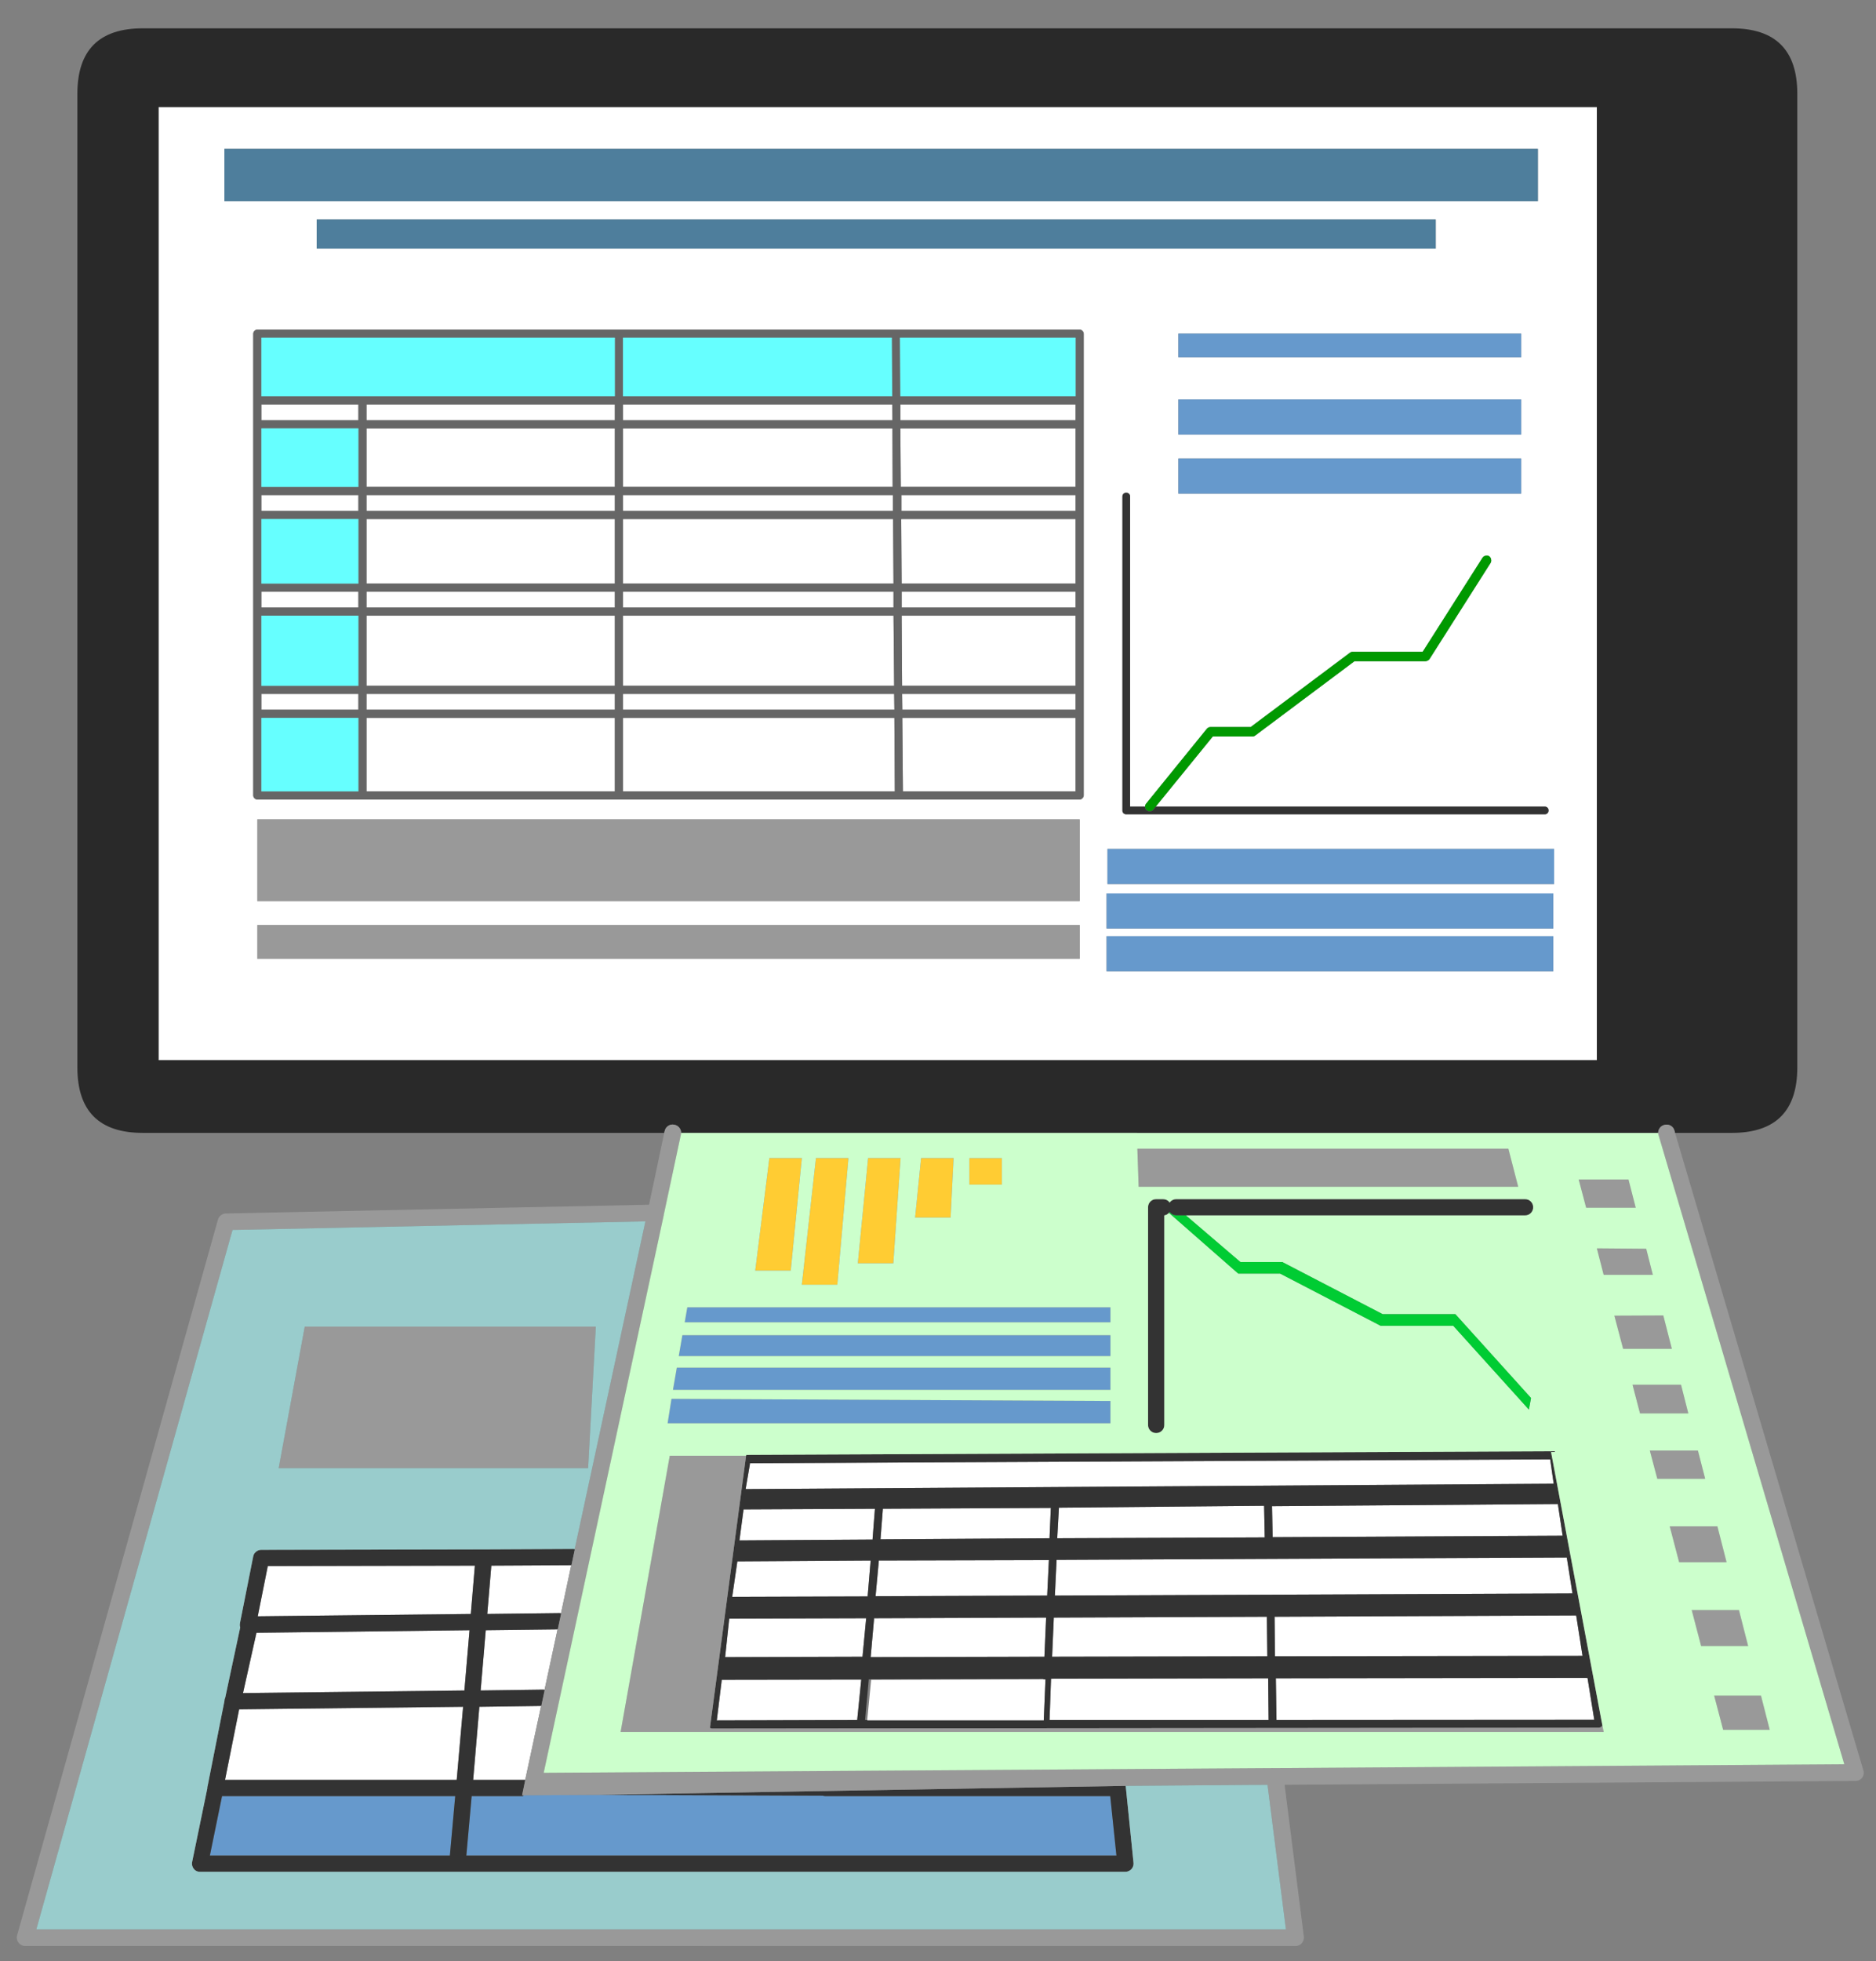 <?xml version="1.0" encoding="utf-8"?>
<!-- Generator: Adobe Illustrator 15.1.0, SVG Export Plug-In . SVG Version: 6.00 Build 0)  -->
<!DOCTYPE svg PUBLIC "-//W3C//DTD SVG 1.1//EN" "http://www.w3.org/Graphics/SVG/1.1/DTD/svg11.dtd">
<svg version="1.1" id="Layer_9" xmlns="http://www.w3.org/2000/svg" xmlns:xlink="http://www.w3.org/1999/xlink" x="0px" y="0px"
	 width="361.855px" height="378.102px" viewBox="0 0 361.855 378.102" enable-background="new 0 0 361.855 378.102"
	 xml:space="preserve">
<rect x="0" y="0" width="361.855" height="378.102" fill="#808080" stroke="none"/>
<g id="Layer_2">
	<g>
		<path fill-rule="evenodd" clip-rule="evenodd" fill="#FFFFFF" d="M220.867,155.507h-2.886V95.735
			c0.005-0.209-0.065-0.388-0.206-0.536c-0.149-0.142-0.326-0.211-0.536-0.206c-0.209-0.005-0.387,0.064-0.534,0.206
			c-0.142,0.148-0.211,0.327-0.206,0.536v60.513c-0.005,0.209,0.064,0.388,0.206,0.537c0.147,0.141,0.325,0.21,0.534,0.206h80.713
			c0.207,0.004,0.388-0.065,0.536-0.206c0.142-0.149,0.209-0.328,0.206-0.537c0.003-0.208-0.064-0.387-0.206-0.535
			c-0.148-0.142-0.329-0.209-0.536-0.206h-75.023l11.006-13.521h7.626c0.198,0.005,0.376-0.05,0.536-0.166l19.168-14.344h13.686
			c0.16-0.005,0.312-0.045,0.453-0.124c0.136-0.069,0.245-0.164,0.329-0.288l11.79-18.55c0.122-0.22,0.149-0.453,0.084-0.702
			c-0.046-0.245-0.171-0.438-0.372-0.577c-0.218-0.122-0.451-0.147-0.701-0.082c-0.247,0.047-0.438,0.17-0.576,0.372l-11.542,18.138
			h-13.48c-0.196-0.006-0.377,0.049-0.535,0.164l-19.168,14.344h-7.751c-0.129,0-0.252,0.026-0.371,0.084
			c-0.128,0.058-0.238,0.142-0.328,0.248l-11.708,14.428C220.929,155.102,220.862,155.294,220.867,155.507z M293.417,68.857v-4.534
			h-66.12v4.534H293.417z M293.417,83.781v-6.76h-66.12v6.76H293.417z M293.417,95.159v-6.762h-66.12v6.762H293.417z
			 M276.928,47.918v-5.606H61.092v5.606H276.928z M213.447,172.243v6.76H299.6v-6.76H213.447z M213.613,163.668v6.761h86.153v-6.761
			H213.613z M213.447,180.488v6.76H299.6v-6.76H213.447z M296.632,38.767V28.708H43.284v10.058H296.632z M49.096,63.789
			c-0.159,0.146-0.241,0.325-0.248,0.534v89.039c0.007,0.211,0.089,0.39,0.248,0.538c0.146,0.157,0.325,0.239,0.535,0.246h158.623
			c0.209-0.007,0.388-0.089,0.534-0.246c0.159-0.148,0.241-0.327,0.248-0.538V64.323c-0.007-0.209-0.089-0.388-0.248-0.534
			c-0.146-0.159-0.325-0.242-0.534-0.248H49.631C49.421,63.547,49.243,63.63,49.096,63.789z M70.696,82.587h47.901v11.294H70.696
			V82.587z M69.131,81.019H50.416v-3.05h18.716V81.019z M70.696,77.969h47.901v3.05H70.696V77.969z M50.416,114.079h18.716v3.05
			H50.416V114.079z M70.696,100.063h47.901v12.449H70.696V100.063z M70.696,114.079h47.901v3.05H70.696V114.079z M50.416,98.497
			v-3.051h18.716v3.051H50.416z M70.696,95.446h47.901v3.051H70.696V95.446z M70.696,118.695h47.901v13.521H70.696V118.695z
			 M70.696,133.782h47.901v3.051H70.696V133.782z M69.131,136.833H50.416v-3.051h18.716V136.833z M70.696,138.4h47.901v14.18H70.696
			V138.4z M49.631,157.98v15.748h158.623V157.98H49.631z M49.631,178.343v6.516h158.623v-6.516H49.631z M172.143,81.019h-51.981
			v-3.05h51.939L172.143,81.019z M173.668,77.969h33.802v3.05h-33.802V77.969z M172.185,93.881h-52.023V82.587h51.981
			L172.185,93.881z M173.668,82.587h33.802v11.294h-33.72L173.668,82.587z M173.915,114.079h33.556v3.05h-33.556V114.079z
			 M172.225,100.105h0.04l0.084,12.407h-52.188v-12.449h52.063V100.105z M173.833,100.105h0.041v-0.042h33.596v12.449h-33.556
			L173.833,100.105z M172.349,117.129h-52.188v-3.05h52.188V117.129z M172.225,95.446v3.051h-52.063v-3.051H172.225z
			 M173.875,98.497v-3.051h33.596v3.051H173.875z M120.162,138.4h52.352l0.084,14.18h-52.436V138.4z M120.162,118.695h52.188
			l0.122,13.521h-52.31V118.695z M120.162,133.782h52.31l0.042,3.051h-52.352V133.782z M207.47,152.58h-33.308l-0.123-14.18h33.431
			V152.58z M207.47,132.217h-33.472l-0.084-13.521h33.556V132.217z M207.47,136.833H174.04l-0.041-3.051h33.472V136.833z
			 M142.215,301.02l25.722-0.164l-0.576,6.84v0.084l-26.134,0.083l0.988-6.763V301.02z M143.411,291.001l25.351-0.123l-0.452,5.813
			v0.122l-25.682,0.164l0.783-5.894V291.001z M140.651,312.149v-0.084l26.422-0.08l-0.7,7.336v0.084l-26.506,0.08L140.651,312.149z
			 M104.375,328.886l-3.052,14.18c-0.005,0.025-0.005,0.055,0,0.08H91.265l1.196-14.096L104.375,328.886z M107.547,314.127
			l-2.514,11.667c-0.103-0.028-0.214-0.042-0.33-0.042l-11.996,0.165l0.99-11.626L107.547,314.127z M110.187,301.76l-1.979,9.275
			c-0.095-0.026-0.191-0.042-0.288-0.042l-13.934,0.167l0.783-9.316L110.187,301.76z M90.813,311.16l-41.098,0.451l1.937-9.687
			l39.945-0.081L90.813,311.16z M88.093,343.146H43.408l2.72-13.603l43.202-0.493L88.093,343.146z M139.208,323.939v-0.084
			l26.917-0.042l-0.783,7.79l-27.084,0.084L139.208,323.939z M89.576,325.917l-42.704,0.495l2.596-11.625l41.099-0.496
			L89.576,325.917z M203.8,300.729l98.438-0.454c-0.056,0-0.056,0.055,0,0.167l1.071,6.76l-99.839,0.413L203.8,300.729z
			 M201.987,307.615l-33.1,0.122l0.618-6.718c0-0.055,0-0.109,0-0.164l32.812-0.084L201.987,307.615z M203.265,311.859l41.098-0.164
			l0.082,7.626l-41.51,0.084L203.265,311.859z M201.453,319.405l-33.516,0.08l0.66-7.42l-0.042-0.08l33.226-0.126L201.453,319.405z
			 M204.254,290.672l39.572-0.37l0.124,6.1l-40.025,0.164L204.254,290.672z M202.441,296.565l-32.606,0.206l0.454-5.81v-0.084
			l32.4-0.164L202.441,296.565z M144.647,282.1l154.375-0.744v0.084l0.66,4.614l-155.859,1.031l0.824-4.821V282.1z M167.279,331.604
			l0.742-7.664v-0.084l33.226-0.084h0.412l-0.332,7.916h-34.048V331.604z M202.729,323.649l41.881-0.084l0.083,8.038h-42.252
			L202.729,323.649z M245.846,311.695l58.206-0.248c-0.058,0.055-0.058,0.109,0,0.164l1.195,7.626l-59.317,0.084L245.846,311.695z
			 M245.353,290.382l55.153-0.412c-0.055,0-0.055,0.029,0,0.084l0.908,6.02l-55.938,0.286L245.353,290.382z M246.094,323.565
			l60.142-0.08c-0.055-0.004-0.055,0.055,0,0.164l1.278,7.916l-61.296,0.038L246.094,323.565z M308.01,20.629v183.767H30.588V20.629
			H308.01z"/>
		<path fill-rule="evenodd" clip-rule="evenodd" fill="#6699CC" d="M293.417,95.159h-66.12v-6.762h66.12V95.159z M293.417,83.781
			h-66.12v-6.76h66.12V83.781z M293.417,68.857h-66.12v-4.534h66.12V68.857z M213.447,180.488H299.6v6.76h-86.153V180.488z
			 M213.613,163.668h86.153v6.761h-86.153V163.668z M213.447,172.243H299.6v6.76h-86.153V172.243z M129.521,269.69l84.668,0.413
			v4.286h-85.412L129.521,269.69z M130.551,263.672h83.638v4.286h-84.382L130.551,263.672z M131.622,257.405h82.567v4.041h-83.268
			L131.622,257.405z M132.571,252.046h81.618v2.886h-82.114L132.571,252.046z M100.952,346.115l14.47-0.084l43.283,0.168
			c0.147,0.055,0.312,0.08,0.495,0.08h54.947l1.195,11.462H89.948l1.03-11.462h9.934L100.952,346.115z M86.773,357.741H40.482
			l2.348-11.462h44.974L86.773,357.741z"/>
		<path fill-rule="evenodd" clip-rule="evenodd" fill="#009900" d="M222.928,155.507l-0.453,0.576
			c-0.162,0.193-0.368,0.303-0.618,0.33c-0.248,0.024-0.467-0.045-0.66-0.206c-0.194-0.16-0.304-0.367-0.33-0.618v-0.082
			c-0.005-0.213,0.063-0.405,0.206-0.576l11.708-14.428c0.09-0.106,0.2-0.19,0.328-0.248c0.119-0.058,0.242-0.084,0.371-0.084h7.751
			l19.168-14.344c0.158-0.115,0.339-0.17,0.535-0.164h13.48l11.542-18.138c0.139-0.202,0.329-0.325,0.576-0.372
			c0.25-0.065,0.483-0.04,0.701,0.082c0.201,0.139,0.326,0.332,0.372,0.577c0.065,0.249,0.038,0.482-0.084,0.702l-11.79,18.55
			c-0.084,0.124-0.193,0.219-0.329,0.288c-0.142,0.079-0.293,0.119-0.453,0.124h-13.686l-19.168,14.344
			c-0.16,0.116-0.338,0.171-0.536,0.166h-7.626L222.928,155.507z"/>
		<path fill-rule="evenodd" clip-rule="evenodd" fill="#4E7E9C" d="M276.928,47.918H61.092v-5.606h215.836V47.918z M296.632,38.767
			H43.284V28.708h253.349V38.767z"/>
		<path fill-rule="evenodd" clip-rule="evenodd" fill="#333333" d="M222.928,155.507h75.023c0.207-0.003,0.388,0.064,0.536,0.206
			c0.142,0.148,0.209,0.327,0.206,0.535c0.003,0.209-0.064,0.388-0.206,0.537c-0.148,0.141-0.329,0.21-0.536,0.206h-80.713
			c-0.209,0.004-0.387-0.065-0.534-0.206c-0.142-0.149-0.211-0.328-0.206-0.537V95.735c-0.005-0.209,0.064-0.388,0.206-0.536
			c0.147-0.142,0.325-0.211,0.534-0.206c0.21-0.005,0.387,0.064,0.536,0.206c0.141,0.148,0.211,0.327,0.206,0.536v59.771h2.886
			v0.082c0.026,0.251,0.136,0.458,0.33,0.618c0.193,0.161,0.412,0.23,0.66,0.206c0.25-0.027,0.456-0.137,0.618-0.33L222.928,155.507
			z M309.081,332.677c-0.055,0.055-0.11,0.109-0.165,0.164c-0.165,0.112-0.33,0.193-0.493,0.248l-171.069,0.164
			c-0.165,0-0.303-0.055-0.412-0.164l6.966-52.433l0.041-0.167l155.2-0.699L309.081,332.677z M140.651,312.149l-0.784,7.336
			l26.506-0.08v-0.084l0.7-7.336l-26.422,0.08V312.149z M143.411,291.001v0.083l-0.783,5.894l25.682-0.164v-0.122l0.452-5.813
			L143.411,291.001z M142.215,301.02v0.08l-0.988,6.763l26.134-0.083v-0.084l0.576-6.84L142.215,301.02z M90.813,311.16l0.784-9.316
			l-39.945,0.081l-1.937,9.687L90.813,311.16z M110.187,301.76l-15.418,0.084l-0.783,9.316l13.934-0.167
			c0.097,0,0.193,0.016,0.288,0.042h0.042l-0.66,3.092h-0.042l-13.85,0.164l-0.99,11.626l11.996-0.165
			c0.116,0,0.228,0.014,0.33,0.042h0.041l-0.659,3.092h-0.04l-11.914,0.164l-1.196,14.096h10.059l-0.618,2.97h0.246l-0.04,0.164
			h-9.934l-1.03,11.462h125.395l-1.195-11.462H159.2c-0.184,0-0.348-0.025-0.495-0.08l-43.283-0.168l101.695-1.729
			c0.016,0.074,0.029,0.158,0.04,0.248l1.483,14.592c0.027,0.303-0.029,0.59-0.165,0.866c-0.132,0.261-0.323,0.468-0.576,0.618
			c-0.254,0.161-0.528,0.242-0.824,0.245H38.585c-0.314,0.01-0.603-0.074-0.866-0.245c-0.265-0.189-0.458-0.438-0.577-0.743
			c-0.119-0.293-0.147-0.596-0.083-0.905l2.927-14.183v-0.081c0-0.115,0.013-0.225,0.042-0.331c0.01-0.055,0.024-0.109,0.042-0.164
			l3.214-16.241c0-0.248,0.055-0.479,0.164-0.702l2.886-13.52c-0.058-0.174-0.085-0.354-0.081-0.534
			c0.002-0.109,0.017-0.219,0.041-0.332l2.555-12.859c0.071-0.354,0.252-0.641,0.537-0.866c0.288-0.241,0.618-0.367,0.99-0.37
			l42.95-0.084c0.042-0.003,0.084-0.003,0.126,0l17.107-0.083c0.1,0,0.196,0.016,0.286,0.042h0.042l-0.66,3.091H110.187z
			 M86.773,357.741l1.03-11.462H42.83l-2.348,11.462H86.773z M139.208,323.939l-0.95,7.748l27.084-0.084l0.783-7.79l-26.917,0.042
			V323.939z M88.093,343.146l1.236-14.096l-43.202,0.493l-2.72,13.603H88.093z M89.576,325.917l0.99-11.626l-41.099,0.496
			l-2.596,11.625L89.576,325.917z M144.647,282.1v0.164l-0.824,4.821l155.859-1.031l-0.66-4.614v-0.084L144.647,282.1z
			 M202.441,296.565l0.248-5.852l-32.4,0.164v0.084l-0.454,5.81L202.441,296.565z M204.254,290.672l-0.329,5.894l40.025-0.164
			l-0.124-6.1L204.254,290.672z M201.453,319.405l0.328-7.546l-33.226,0.126l0.042,0.08l-0.66,7.42L201.453,319.405z
			 M203.265,311.859l-0.33,7.546l41.51-0.084l-0.082-7.626L203.265,311.859z M201.987,307.615l0.33-6.844l-32.812,0.084
			c0,0.055,0,0.109,0,0.164l-0.618,6.718L201.987,307.615z M203.8,300.729l-0.329,6.886l99.839-0.413l-1.071-6.76
			c-0.056-0.112-0.056-0.167,0-0.167L203.8,300.729z M202.729,323.649l-0.288,7.954h42.252l-0.083-8.038L202.729,323.649z
			 M167.279,331.604v0.084h34.048l0.332-7.916h-0.412v-0.122l-33.68,0.122v0.084l-0.7,7.748H167.279z M228.739,234.321h-1.854
			c-0.434,0.003-0.806-0.148-1.111-0.451c-0.062-0.064-0.116-0.132-0.166-0.206c-0.033,0.052-0.075,0.106-0.124,0.164l-0.041,0.042
			c-0.247,0.244-0.535,0.396-0.865,0.451v40.396c0.002,0.435-0.149,0.809-0.452,1.114c-0.31,0.303-0.68,0.454-1.114,0.454
			s-0.806-0.151-1.113-0.454c-0.304-0.306-0.455-0.68-0.452-1.114v-41.962c-0.003-0.435,0.148-0.806,0.452-1.114
			c0.308-0.303,0.679-0.454,1.113-0.451h1.32c0.433-0.003,0.805,0.148,1.111,0.451c0.061,0.064,0.115,0.132,0.165,0.206
			c0.05-0.074,0.104-0.142,0.166-0.206c0.306-0.303,0.678-0.454,1.111-0.451h67.274c0.436-0.003,0.806,0.148,1.113,0.451
			c0.305,0.309,0.455,0.68,0.452,1.114c0.003,0.435-0.147,0.805-0.452,1.114c-0.308,0.303-0.678,0.454-1.113,0.451H228.739z
			 M246.094,323.565l0.124,8.038l61.296-0.038l-1.278-7.916c-0.055-0.109-0.055-0.168,0-0.164L246.094,323.565z M245.353,290.382
			l0.123,5.978l55.938-0.286l-0.908-6.02c-0.055-0.055-0.055-0.084,0-0.084L245.353,290.382z M245.846,311.695l0.084,7.626
			l59.317-0.084l-1.195-7.626c-0.058-0.055-0.058-0.109,0-0.164L245.846,311.695z"/>
		<path fill-rule="evenodd" clip-rule="evenodd" fill="#292929" d="M323.096,218.412l-0.124-0.454
			c-0.115-0.422-0.362-0.737-0.74-0.95c-0.396-0.209-0.809-0.251-1.237-0.122c-0.422,0.115-0.737,0.363-0.949,0.74
			c-0.136,0.255-0.203,0.516-0.206,0.786H131.375c0.008-0.307-0.074-0.593-0.248-0.866c-0.248-0.374-0.593-0.609-1.03-0.702
			c-0.429-0.097-0.828-0.029-1.195,0.206c-0.373,0.248-0.608,0.593-0.701,1.03l-0.083,0.332H27.538
			c-8.41,0-12.613-4.206-12.613-12.614V18.074c0-8.409,4.203-12.614,12.613-12.614H334.06c8.41,0,12.615,4.205,12.615,12.614
			v187.724c0,8.408-4.205,12.614-12.615,12.614H323.096z M308.01,20.629H30.588v183.767H308.01V20.629z"/>
		<path fill-rule="evenodd" clip-rule="evenodd" fill="#666666" d="M49.096,63.789c0.146-0.159,0.325-0.242,0.535-0.248h158.623
			c0.209,0.006,0.388,0.089,0.534,0.248c0.159,0.146,0.241,0.325,0.248,0.534v89.039c-0.007,0.211-0.089,0.39-0.248,0.538
			c-0.146,0.157-0.325,0.239-0.534,0.246H49.631c-0.21-0.007-0.389-0.089-0.535-0.246c-0.159-0.148-0.241-0.327-0.248-0.538V64.323
			C48.855,64.114,48.937,63.936,49.096,63.789z M69.131,93.881V82.587H50.416v11.294H69.131z M50.416,65.107v11.296h68.182V65.107
			H50.416z M70.696,77.969v3.05h47.901v-3.05H70.696z M69.131,81.019v-3.05H50.416v3.05H69.131z M70.696,82.587v11.294h47.901
			V82.587H70.696z M50.416,100.063v12.449h18.716v-12.449H50.416z M70.696,95.446v3.051h47.901v-3.051H70.696z M50.416,98.497
			h18.716v-3.051H50.416V98.497z M70.696,114.079v3.05h47.901v-3.05H70.696z M70.696,100.063v12.449h47.901v-12.449H70.696z
			 M50.416,114.079v3.05h18.716v-3.05H50.416z M69.131,132.217v-13.521H50.416v13.521H69.131z M69.131,136.833v-3.051H50.416v3.051
			H69.131z M70.696,133.782v3.051h47.901v-3.051H70.696z M70.696,118.695v13.521h47.901v-13.521H70.696z M50.416,138.4v14.18h18.716
			V138.4H50.416z M70.696,138.4v14.18h47.901V138.4H70.696z M172.101,76.403l-0.082-11.296h-51.857v11.296H172.101z M207.47,76.403
			V65.107h-33.885l0.083,11.296H207.47z M173.915,114.079v3.05h33.556v-3.05H173.915z M173.668,82.587l0.082,11.294h33.72V82.587
			H173.668z M172.185,93.881l-0.042-11.294h-51.981v11.294H172.185z M173.668,77.969v3.05h33.802v-3.05H173.668z M172.143,81.019
			l-0.042-3.05h-51.939v3.05H172.143z M172.225,100.105v-0.042h-52.063v12.449h52.188l-0.084-12.407H172.225z M172.349,117.129
			v-3.05h-52.188v3.05H172.349z M173.833,100.105l0.081,12.407h33.556v-12.449h-33.596v0.042H173.833z M173.875,98.497h33.596
			v-3.051h-33.596V98.497z M172.225,95.446h-52.063v3.051h52.063V95.446z M207.47,136.833v-3.051h-33.472l0.041,3.051H207.47z
			 M207.47,132.217v-13.521h-33.556l0.084,13.521H207.47z M207.47,152.58V138.4H174.04l0.123,14.18H207.47z M120.162,133.782v3.051
			h52.352l-0.042-3.051H120.162z M120.162,118.695v13.521h52.31l-0.122-13.521H120.162z M120.162,138.4v14.18h52.436l-0.084-14.18
			H120.162z"/>
		<path fill-rule="evenodd" clip-rule="evenodd" fill="#66FFFF" d="M50.416,65.107h68.182v11.296H50.416V65.107z M69.131,93.881
			H50.416V82.587h18.716V93.881z M50.416,100.063h18.716v12.449H50.416V100.063z M69.131,132.217H50.416v-13.521h18.716V132.217z
			 M50.416,138.4h18.716v14.18H50.416V138.4z M207.47,76.403h-33.802l-0.083-11.296h33.885V76.403z M172.101,76.403h-51.939V65.107
			h51.857L172.101,76.403z"/>
		<path fill-rule="evenodd" clip-rule="evenodd" fill="#999999" d="M323.096,218.412l36.315,122.879c0.106,0.332,0.106,0.66,0,0.992
			c-0.109,0.321-0.301,0.583-0.576,0.782c-0.283,0.193-0.6,0.29-0.947,0.287l-110.104,0.743l3.71,29.268
			c0.031,0.313-0.024,0.615-0.164,0.905c-0.129,0.28-0.32,0.499-0.578,0.66c-0.266,0.167-0.556,0.248-0.864,0.248H4.866
			c-0.334,0.003-0.635-0.094-0.907-0.29c-0.288-0.196-0.494-0.457-0.618-0.782c-0.117-0.329-0.132-0.657-0.042-0.989l38.749-138.009
			c0.1-0.335,0.291-0.611,0.576-0.824c0.281-0.216,0.599-0.325,0.95-0.332l81.618-1.69l2.926-13.848l0.083-0.332
			c0.093-0.438,0.328-0.782,0.701-1.03c0.367-0.235,0.767-0.303,1.195-0.206c0.438,0.093,0.782,0.328,1.03,0.702
			c0.174,0.273,0.256,0.56,0.248,0.866c-0.003,0.106-0.016,0.216-0.042,0.328l-3.256,15.252c-0.018,0.045-0.032,0.084-0.042,0.122
			v0.126l-23.168,107.547l140.856-0.908c0.129-0.013,0.254-0.013,0.37,0l109.649-0.741l-35.821-121.275
			c-0.045-0.151-0.074-0.303-0.083-0.45c0.003-0.271,0.07-0.531,0.206-0.786c0.212-0.377,0.527-0.625,0.949-0.74
			c0.429-0.129,0.841-0.087,1.237,0.122c0.378,0.213,0.625,0.528,0.74,0.95L323.096,218.412z M49.631,178.343h158.623v6.516H49.631
			V178.343z M49.631,157.98h158.623v15.748H49.631V157.98z M308.422,333.089c0.208,0.003,0.387-0.064,0.535-0.206
			c0.045-0.046,0.085-0.101,0.123-0.165l0.247,1.195h-189.62l9.481-53.257h14.718l-6.966,52.433
			c0.109,0.109,0.247,0.164,0.412,0.164L308.422,333.089z M110.845,298.669l13.646-63.192l-79.641,1.649L7.008,371.962h241.024
			l-3.546-27.866l-27.37,0.206l-101.695,1.729l-14.47,0.084h-0.246l0.618-2.97c-0.005-0.025-0.005-0.055,0-0.08l3.052-14.18h0.04
			l0.659-3.092h-0.041l2.514-11.667h0.042l0.66-3.092h-0.042l1.979-9.275h0.04l0.66-3.091H110.845z M113.444,283.046h-59.69
			l5.03-27.29h56.144L113.444,283.046z M315.51,232.84h-9.561l-1.443-5.443h9.604L315.51,232.84z M292.838,228.798H219.63
			l-0.247-7.336h71.561L292.838,228.798z M309.328,245.782l-1.317-5.11l9.521,0.08l1.276,5.03H309.328z M322.478,260.046h-9.398
			l-1.691-6.39l9.441-0.042L322.478,260.046z M327.506,279.665l1.401,5.442h-9.233l-1.442-5.442H327.506z M316.335,272.493
			l-1.443-5.523h9.358l1.401,5.523H316.335z M328.125,317.344l-1.813-6.927h9.11l1.771,6.927H328.125z M333.03,301.184h-9.149
			l-1.814-6.924h9.192L333.03,301.184z M341.358,333.501h-8.986l-1.731-6.596h9.027L341.358,333.501z"/>
		<path fill-rule="evenodd" clip-rule="evenodd" fill="#FFCC33" d="M157.385,223.274h6.266l-2.144,24.404h-6.842L157.385,223.274z
			 M183.933,223.274l-0.578,11.459h-6.842l1.153-11.459H183.933z M193.249,228.386h-6.266v-5.111h6.266V228.386z M154.666,223.274
			l-2.145,21.684h-6.844l2.722-21.684H154.666z M167.445,223.274h6.264l-1.401,20.282h-6.843L167.445,223.274z"/>
		<path fill-rule="evenodd" clip-rule="evenodd" fill="#CCFFCC" d="M319.839,218.412c0.009,0.147,0.038,0.299,0.083,0.45
			l35.821,121.275l-109.649,0.741c-0.116-0.013-0.241-0.013-0.37,0l-140.856,0.908l23.168-107.547v-0.126
			c0.01-0.038,0.024-0.077,0.042-0.122l3.256-15.252c0.026-0.112,0.039-0.222,0.042-0.328H319.839z M193.249,228.386v-5.111h-6.266
			v5.111H193.249z M183.933,223.274h-6.267l-1.153,11.459h6.842L183.933,223.274z M157.385,223.274l-2.72,24.404h6.842l2.144-24.404
			H157.385z M154.666,223.274h-6.267l-2.722,21.684h6.844L154.666,223.274z M167.445,223.274l-1.98,20.282h6.843l1.401-20.282
			H167.445z M309.081,332.718v-0.041l-9.933-52.887l-155.2,0.699l-0.041,0.167h-14.718l-9.481,53.257h189.62L309.081,332.718z
			 M132.571,252.046l-0.496,2.886h82.114v-2.886H132.571z M131.622,257.405l-0.7,4.041h83.268v-4.041H131.622z M130.551,263.672
			l-0.744,4.286h84.382v-4.286H130.551z M129.521,269.69l-0.744,4.699h85.412v-4.286L129.521,269.69z M315.51,232.84l-1.4-5.443
			h-9.604l1.443,5.443H315.51z M225.483,233.828l13.355,11.706h8.08l19.374,10.058h14.016l14.592,16.16l0.412-2.226l-14.592-16.16
			h-14.016l-19.374-10.057h-8.08l-10.512-8.988h65.42c0.436,0.003,0.806-0.148,1.113-0.451c0.305-0.31,0.455-0.68,0.452-1.114
			c0.003-0.435-0.147-0.806-0.452-1.114c-0.308-0.303-0.678-0.454-1.113-0.451h-67.274c-0.434-0.003-0.806,0.148-1.111,0.451
			c-0.062,0.064-0.116,0.132-0.166,0.206c-0.05-0.074-0.104-0.142-0.165-0.206c-0.307-0.303-0.679-0.454-1.111-0.451h-1.32
			c-0.435-0.003-0.806,0.148-1.113,0.451c-0.304,0.309-0.455,0.68-0.452,1.114v41.962c-0.003,0.435,0.148,0.809,0.452,1.114
			c0.308,0.303,0.679,0.454,1.113,0.454s0.805-0.151,1.114-0.454c0.303-0.306,0.454-0.68,0.452-1.114v-40.396
			c0.33-0.056,0.618-0.207,0.865-0.451L225.483,233.828z M292.838,228.798l-1.895-7.336h-71.561l0.247,7.336H292.838z
			 M309.328,245.782h9.48l-1.276-5.03l-9.521-0.08L309.328,245.782z M327.506,279.665h-9.274l1.442,5.442h9.233L327.506,279.665z
			 M322.478,260.046l-1.648-6.432l-9.441,0.042l1.691,6.39H322.478z M316.335,272.493h9.316l-1.401-5.523h-9.358L316.335,272.493z
			 M328.125,317.344h9.068l-1.771-6.927h-9.11L328.125,317.344z M333.03,301.184l-1.771-6.924h-9.192l1.814,6.924H333.03z
			 M341.358,333.501l-1.69-6.596h-9.027l1.731,6.596H341.358z"/>
		<path fill-rule="evenodd" clip-rule="evenodd" fill="#99CCCC" d="M217.117,344.302l27.37-0.206l3.546,27.866H7.008L44.85,237.126
			l79.641-1.649l-13.646,63.192c-0.09-0.026-0.187-0.042-0.286-0.042l-17.107,0.083c-0.042-0.003-0.084-0.003-0.126,0l-42.95,0.084
			c-0.372,0.003-0.702,0.129-0.99,0.37c-0.285,0.226-0.466,0.513-0.537,0.866l-2.555,12.859c-0.024,0.113-0.039,0.223-0.041,0.332
			c-0.004,0.181,0.023,0.36,0.081,0.534l-2.886,13.52c-0.109,0.223-0.164,0.454-0.164,0.702l-3.214,16.241
			c-0.018,0.055-0.032,0.109-0.042,0.164c-0.029,0.106-0.042,0.216-0.042,0.331v0.081l-2.927,14.183
			c-0.064,0.31-0.036,0.612,0.083,0.905c0.119,0.306,0.313,0.554,0.577,0.743c0.264,0.171,0.552,0.255,0.866,0.245h178.489
			c0.296-0.003,0.57-0.084,0.824-0.245c0.253-0.15,0.444-0.357,0.576-0.618c0.136-0.276,0.192-0.563,0.165-0.866l-1.483-14.592
			C217.146,344.46,217.132,344.376,217.117,344.302z M113.444,283.046l1.483-27.29H58.784l-5.03,27.29H113.444z"/>
		<path fill-rule="evenodd" clip-rule="evenodd" fill="#00CC33" d="M228.739,234.321l10.512,8.988h8.08l19.374,10.057h14.016
			l14.592,16.16l-0.412,2.226l-14.592-16.16h-14.016l-19.374-10.058h-8.08l-13.355-11.706c0.049-0.058,0.091-0.112,0.124-0.164
			c0.05,0.074,0.104,0.142,0.166,0.206c0.306,0.303,0.678,0.454,1.111,0.451H228.739z"/>
	</g>
</g>
</svg>
